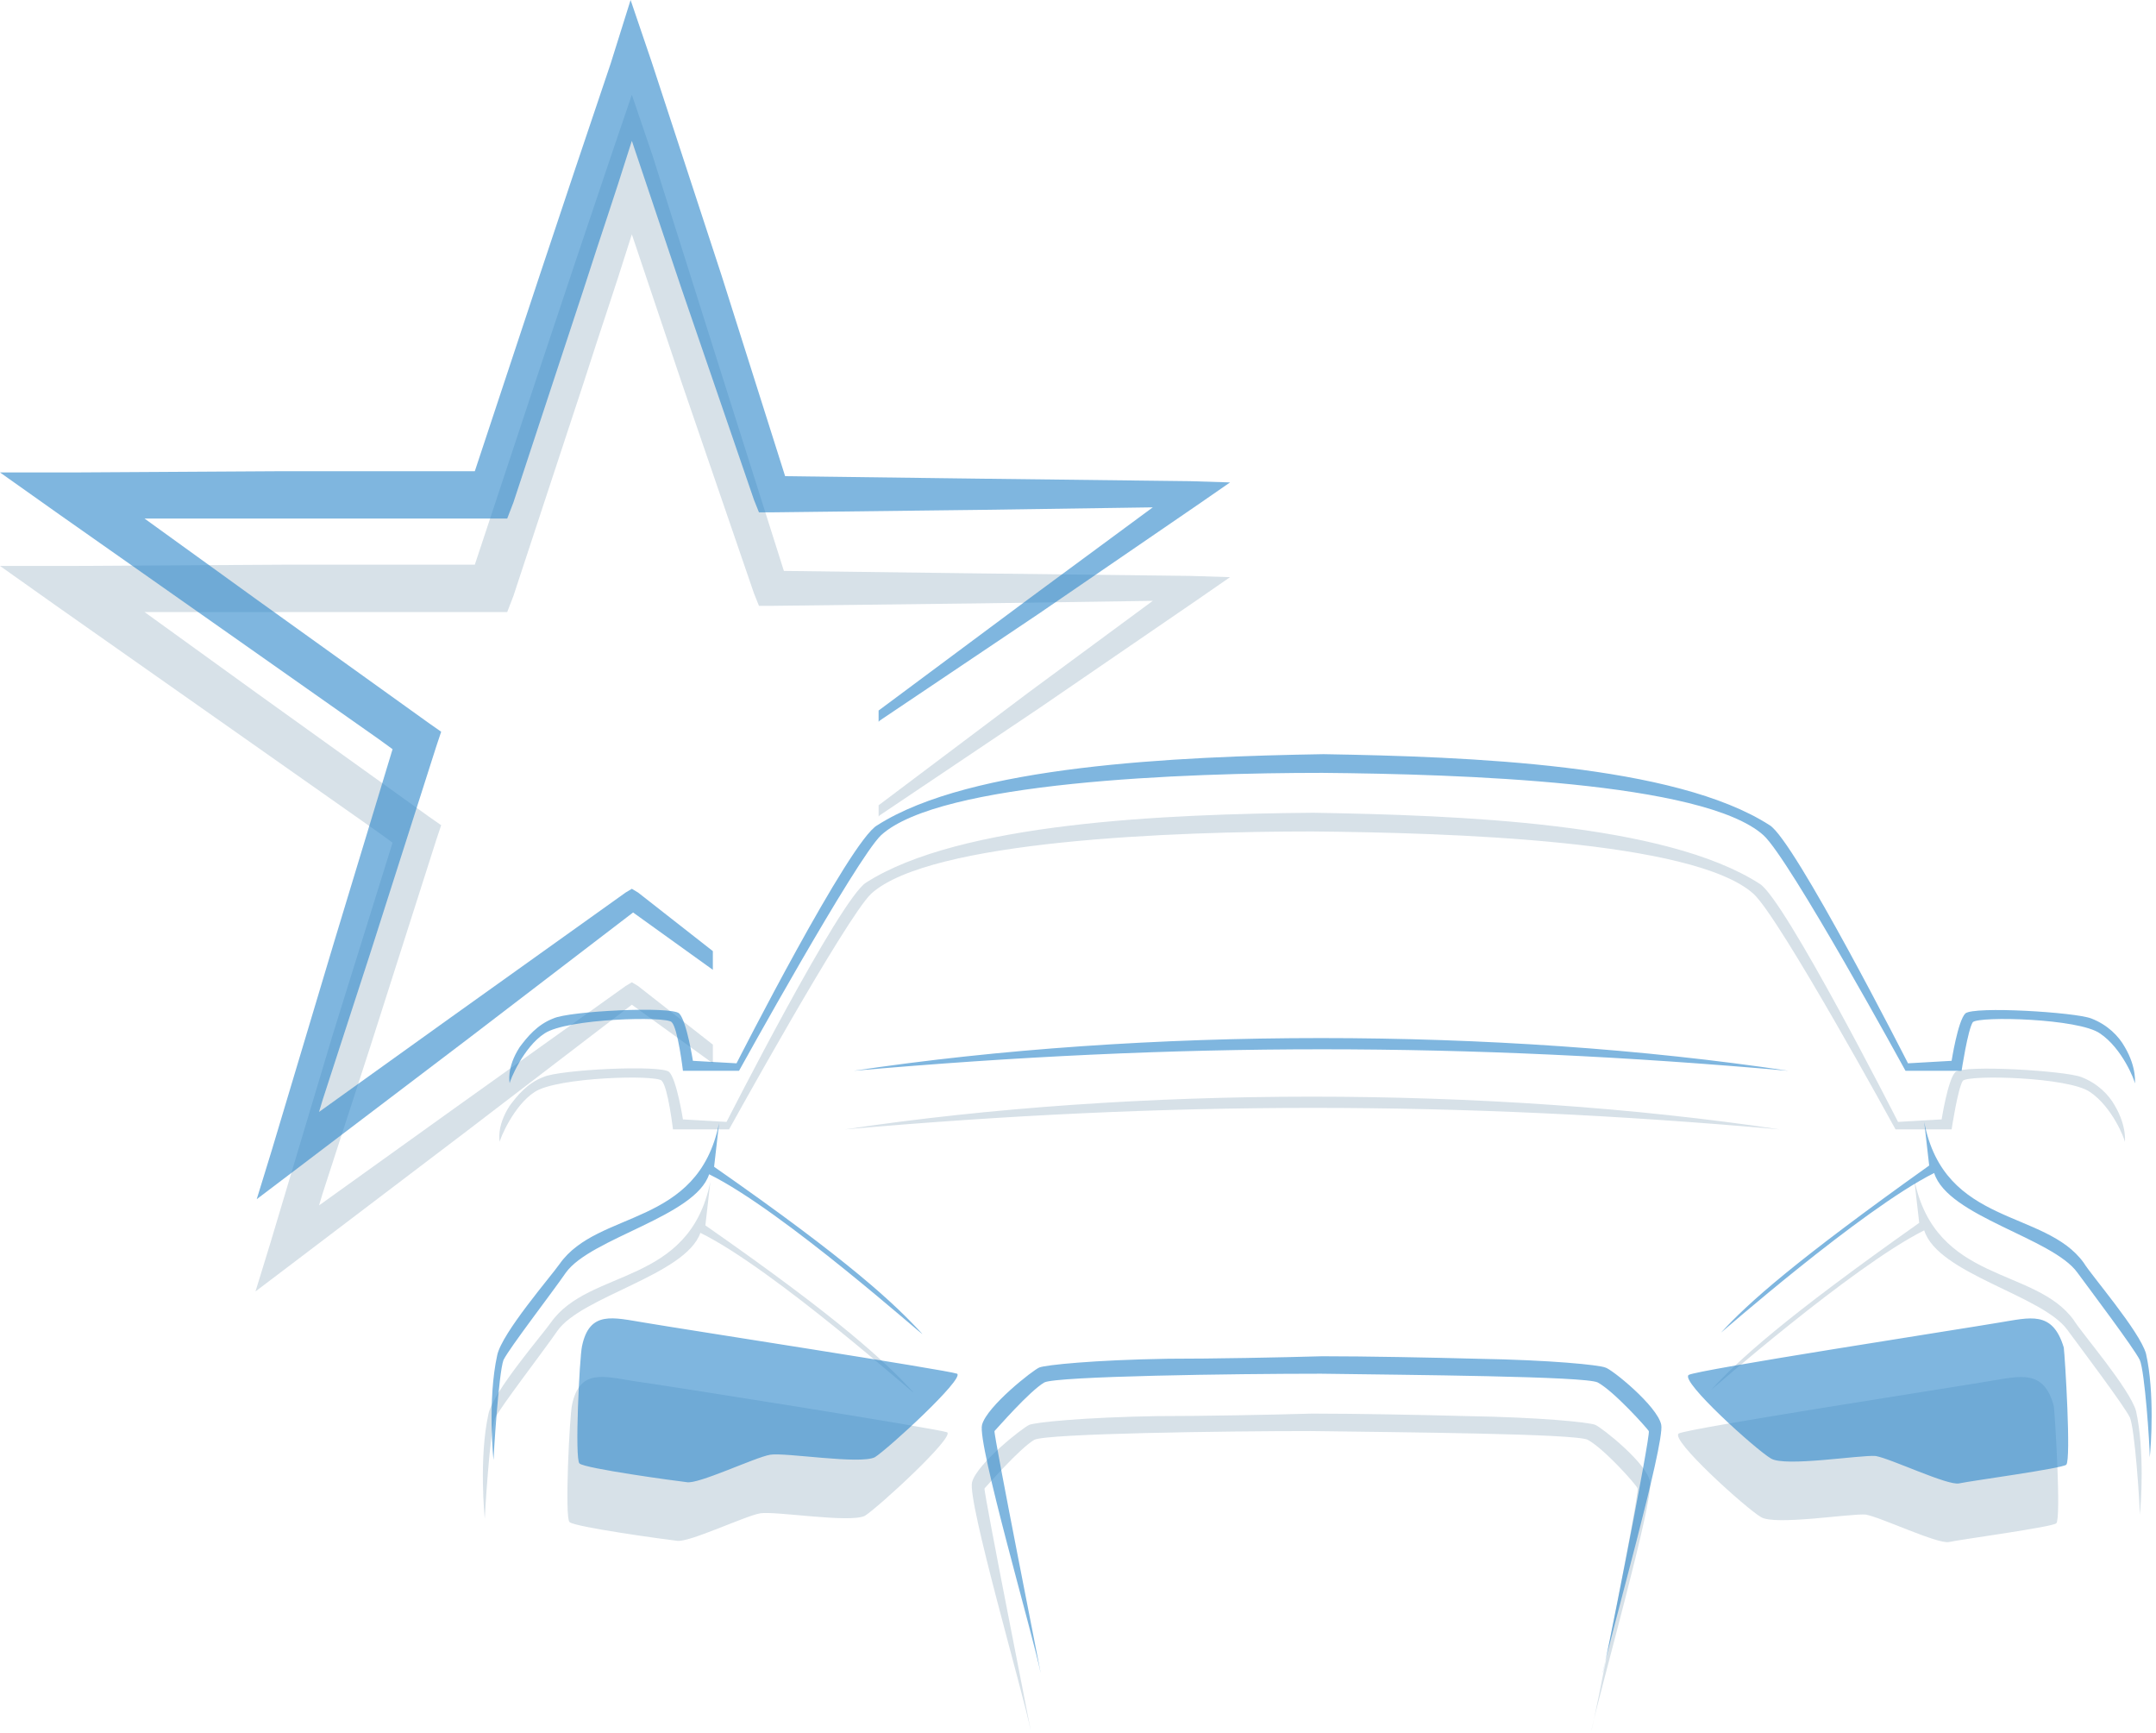 <svg width="173" height="139" viewBox="0 0 173 139" fill="none" xmlns="http://www.w3.org/2000/svg">
<g clip-path="url(#clip0)">
<path opacity="0.3" d="M57.2 85.3V83.8L51.2 79.1L50.7 78.8L50.2 79.1L36.2 89.1L25.6 96.7L25.9 95.7L29.7 84L35 67.4L35.4 66.2L34.4 65.5L20.6 55.6L11.6 49.1H22.5H39.3H40.7L41.2 47.8L46.8 30.8C48.6 25.2 48.9 24.5 50.7 18.8L54.7 30.7L60.5 47.6L60.9 48.6H62L78.8 48.4L92.5 48.2L82.6 55.5L70.5 64.6V65.5L70.6 65.4L83.4 56.8L96.1 48.1L98.7 46.3L95.5 46.2L78.6 46L62.9 45.8L57.8 29.7L52.4 12.6L50.7 7.6L49 12.6C47.1 18.2 45.2 23.9 43.3 29.6L38.1 45.3H22.7L5.9 45.4H0L4.8 48.8L18.6 58.5L30.4 66.8L31.5 67.6L26.7 83L21.7 99.7L20.5 103.6L23.8 101.1L37.5 90.7L50.7 80.6L57.2 85.3Z" fill="#7A9BB3"/>
<path opacity="0.3" d="M67.8 90.6C93.9 88.3 116.9 88.3 142.8 90.6C119.4 87.1 91.1 87.1 67.8 90.6ZM159.6 110.8C156.7 111.3 135.3 114.6 134.7 115C134 115.5 140.1 121 141.3 121.7C142.4 122.4 148.5 121.4 149.7 121.5C150.9 121.7 155.5 123.9 156.4 123.7C157.3 123.5 164.7 122.5 165 122.2C165.4 121.8 164.9 113.6 164.8 112.8C164 109.8 162.1 110.4 159.6 110.8ZM56.2 98.9C62.1 101.8 73.5 112 73.3 111.7C71.1 109.3 67.5 105.9 56.6 98.3L57 94.8C55.3 103.2 47.3 101.7 44.2 106.1C43.5 107.1 39.6 111.6 39.2 113.4C38.4 117 38.9 121.9 38.9 121.8C38.9 121.6 39.3 114.9 39.7 113.8C40.2 112.8 43.6 108.4 44.7 106.8C46.6 104 55 102.3 56.2 98.9ZM58.3 90L54.8 89.8C54.8 89.8 54.3 86.6 53.7 86C53.1 85.4 44.9 85.8 43.6 86.4C42.3 86.9 41.5 87.9 40.9 88.7C39.8 90.4 40.1 91.6 40.1 91.6C40.1 91.4 41.2 88.7 42.9 87.6C44.7 86.4 52.7 86.2 53.1 86.7C53.6 87.2 54 90.6 54 90.6H58.5C58.5 90.6 67.9 73.6 69.9 71.7C74.6 67.4 94.3 66.7 105.3 66.7C116.3 66.8 135.9 67.4 140.7 71.7C142.8 73.6 152.1 90.6 152.1 90.6H156.6C156.6 90.6 157.1 87.3 157.5 86.7C158 86.2 166 86.4 167.7 87.6C169.5 88.8 170.5 91.4 170.5 91.6C170.5 91.7 170.7 90.4 169.7 88.7C169.2 87.8 168.3 86.9 167 86.4C165.7 85.9 157.6 85.4 156.9 86C156.3 86.6 155.8 89.8 155.8 89.8L152.3 90C152.3 90 143.2 72.1 141.2 70.9C133.6 66 117.1 65.4 105.4 65.2C93.5 65.3 77 66 69.5 70.8C67.4 72.1 58.3 90 58.3 90ZM171.8 121.6V121.5C171.8 121.6 171.8 121.6 171.8 121.6ZM50.9 110.8C48.4 110.4 46.5 109.8 45.9 112.7C45.7 113.6 45.3 121.8 45.7 122.1C46.1 122.5 53.4 123.5 54.3 123.6C55.2 123.8 59.8 121.6 61 121.4C62.2 121.2 68.2 122.2 69.4 121.6C70.5 120.9 76.6 115.3 76 114.9C75.2 114.6 53.8 111.2 50.9 110.8ZM128 114.3C127.5 114.1 123.7 113.7 117.7 113.6C114 113.5 108.8 113.4 105.3 113.4C101.8 113.5 96.6 113.6 92.9 113.6C86.9 113.7 83.1 114.1 82.6 114.3C82.1 114.5 78.4 117.4 78 118.9C77.6 120.4 82.1 135.8 82.7 138.8C82.8 139.2 78.9 119.6 79 119.4C79.2 119.2 81.8 116.2 83 115.5C84 115 98.2 114.8 105.2 114.8C112.2 114.9 126.4 115 127.4 115.5C128.7 116.2 131.3 119.1 131.4 119.4C131.6 119.6 127.7 139.2 127.7 138.8C128.3 135.9 132.7 120.4 132.4 118.9C132.2 117.4 128.5 114.5 128 114.3ZM171.4 113.2C170.9 111.4 167 106.9 166.4 105.9C163.3 101.6 155.3 103 153.6 94.6L154 98.1C143.1 105.8 139.5 109.1 137.3 111.5C137.1 111.7 148.6 101.6 154.4 98.7C155.5 102.2 163.9 103.9 165.9 106.7C167 108.2 170.4 112.7 170.9 113.7C171.3 114.6 171.7 120.6 171.7 121.5C171.8 120.7 172.1 116.4 171.4 113.2Z" fill="#7A9BB3"/>
<path d="M68.5 85.9C94.6 83.6 117.6 83.6 143.5 85.9C120.2 82.4 91.8 82.4 68.5 85.9ZM128.8 109.7C128.3 109.5 124.5 109.1 118.5 109C114.8 108.9 109.6 108.8 106.1 108.8C102.6 108.9 97.4 109 93.7 109C87.7 109.1 83.9 109.5 83.4 109.7C82.9 109.9 79.2 112.8 78.8 114.3C78.4 115.8 82.9 131.2 83.5 134.2C83.6 134.6 79.7 115 79.8 114.8C80 114.6 82.6 111.6 83.8 110.9C84.8 110.4 99 110.2 106 110.2C113 110.3 127.2 110.4 128.2 110.9C129.5 111.6 132.1 114.5 132.3 114.8C132.5 115 128.6 134.6 128.6 134.2C129.2 131.3 133.6 115.8 133.3 114.3C133 112.8 129.3 109.8 128.8 109.7ZM59.1 85.3L55.6 85.1C55.6 85.1 55.1 81.9 54.5 81.3C53.9 80.7 45.7 81.1 44.4 81.7C43.1 82.2 42.3 83.2 41.7 84C40.6 85.7 40.9 86.9 40.9 86.9C40.9 86.7 42 84 43.7 82.9C45.5 81.7 53.5 81.5 53.9 82C54.4 82.5 54.8 85.9 54.8 85.9H59.3C59.3 85.9 68.7 68.9 70.7 67C75.4 62.7 95.1 62 106.1 62C117.1 62.1 136.7 62.7 141.5 67C143.6 68.9 152.9 85.9 152.9 85.9H157.4C157.4 85.9 157.9 82.6 158.3 82C158.8 81.5 166.8 81.7 168.5 82.9C170.3 84.1 171.3 86.7 171.3 86.9C171.3 87 171.5 85.7 170.5 84C170 83.1 169.1 82.2 167.8 81.7C166.5 81.2 158.4 80.7 157.7 81.3C157.1 81.9 156.6 85.1 156.6 85.1L153.1 85.3C153.1 85.3 144 67.4 142 66.2C134.4 61.3 117.9 60.7 106.2 60.5C94.4 60.7 77.9 61.4 70.4 66.2C68.2 67.4 59.1 85.3 59.1 85.3ZM172.2 108.6C171.7 106.8 167.8 102.3 167.2 101.3C164.1 97 156 98.4 154.4 90L154.8 93.5C144 101.2 140.3 104.5 138.1 106.9C137.9 107.1 149.4 97 155.2 94.1C156.3 97.6 164.7 99.3 166.7 102.1C167.8 103.6 171.2 108.1 171.7 109.1C172.1 110 172.5 115.9 172.5 116.9C172.6 116 172.9 111.7 172.2 108.6ZM160.4 106.1C157.5 106.6 136.1 109.9 135.5 110.3C134.8 110.8 140.9 116.3 142.1 117C143.2 117.7 149.3 116.7 150.5 116.8C151.7 117 156.3 119.2 157.2 119C158.1 118.8 165.5 117.8 165.8 117.5C166.2 117.1 165.7 108.9 165.6 108.1C164.7 105.1 162.9 105.7 160.4 106.1ZM56.9 94.2C62.8 97.1 74.2 107.3 74 107C71.8 104.6 68.2 101.2 57.3 93.6L57.7 90.1C56 98.5 48 97 44.9 101.4C44.2 102.4 40.3 106.9 39.9 108.7C39.1 112.3 39.6 117.2 39.6 117.1C39.6 116.9 40 110.2 40.4 109.1C40.9 108.1 44.3 103.7 45.4 102.1C47.4 99.3 55.8 97.6 56.9 94.2ZM51.7 106.1C49.2 105.7 47.3 105.1 46.7 108C46.5 108.9 46.1 117.1 46.5 117.4C46.9 117.8 54.2 118.8 55.1 118.9C56 119.1 60.6 116.9 61.8 116.7C63 116.5 69 117.5 70.2 116.9C71.3 116.2 77.4 110.6 76.8 110.2C76 109.9 54.6 106.6 51.7 106.1Z" fill="#2A86C9" fill-opacity="0.6"/>
<path d="M57.2 77.8V76.3L51.2 71.6L50.7 71.3L50.2 71.6L36.2 81.6L25.6 89.2L25.9 88.2L29.7 76.5L35 59.9L35.4 58.7L34.4 58L20.6 48.1L11.6 41.6H22.5H39.3H40.7L41.2 40.3L46.8 23.3C48.6 17.7 48.9 17 50.7 11.3L54.7 23.2L60.5 40.1L60.9 41.1H62L78.8 40.9L92.5 40.7L82.6 48L70.5 57V57.9L70.6 57.8L83.4 49.2L96.1 40.5L98.7 38.7L95.5 38.6L78.7 38.4L63 38.2L57.9 22.1L52.3 5L50.6 0L49 5.1C47.1 10.7 45.2 16.4 43.3 22.1L38.1 37.8H22.7L5.9 37.9H0L4.8 41.3L18.6 51L30.4 59.3L31.5 60.1L26.8 75.6L21.8 92.3L20.6 96.2L23.9 93.7L37.6 83.3L50.8 73.2L57.2 77.8Z" fill="#2A86C9" fill-opacity="0.6"/>
</g>
<defs>
<clipPath id="clip0">
<rect width="172.6" height="138.8" fill="white"/>
</clipPath>
</defs>
</svg>
